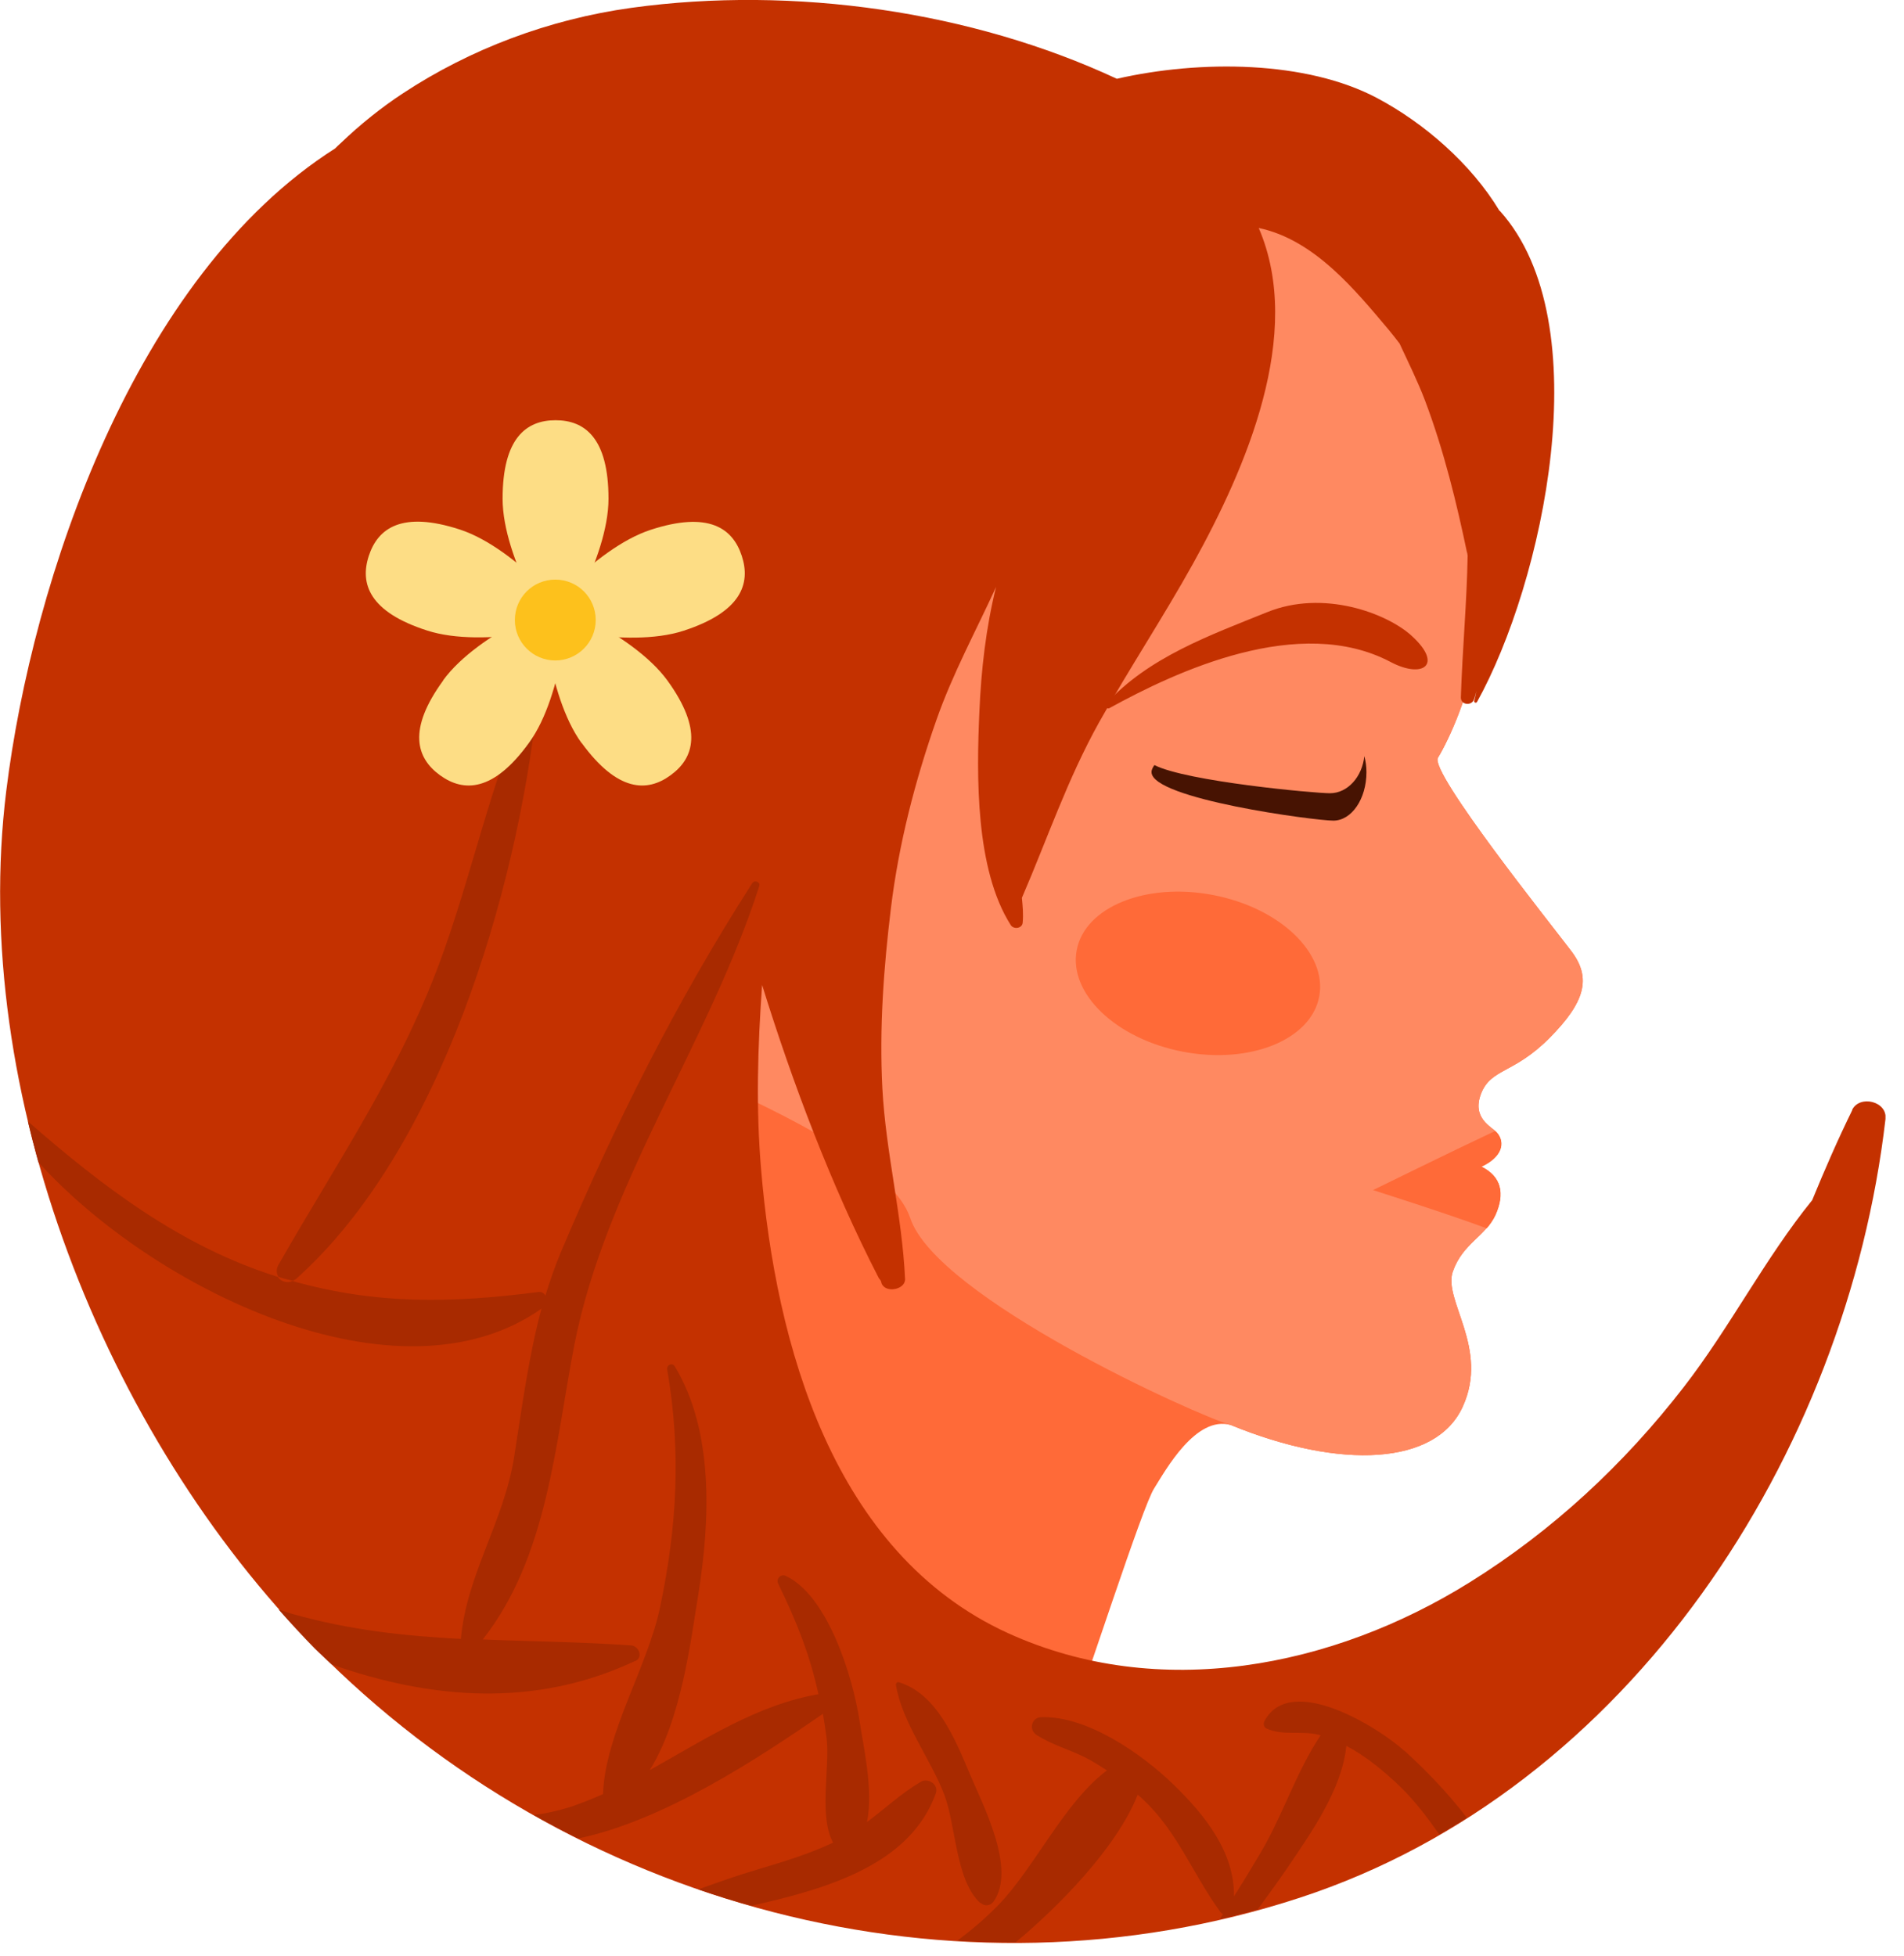 <svg width="73" height="75" viewBox="0 0 73 75" fill="none" xmlns="http://www.w3.org/2000/svg">
<g clip-path="url(#clip0_178_8705)">
<path d="M55.13 14.78C55.13 14.78 56.77 23.02 56.57 24.89C56.4 26.49 55.56 28.35 55.13 29.05C54.8 29.6 59.48 35.45 60.25 36.47C61.02 37.49 60.78 38.41 59.41 39.79C58.04 41.17 57.18 40.95 56.79 41.91C56.41 42.87 57.19 43.19 57.38 43.41C57.72 43.79 57.59 44.35 56.79 44.72C57.56 45.1 57.7 45.75 57.33 46.57C56.96 47.4 56.08 47.66 55.7 48.75C55.32 49.84 57.11 51.69 56.08 53.93C55.06 56.17 51.41 56.36 47.19 54.63C45.85 54.25 44.69 56.36 44.25 57.06C43.8 57.76 41.75 64.16 40.35 68.07C38.94 68.84 23.33 71.26 17.44 63.42C18.69 58.78 21.06 47.65 20.69 44.45C20.32 41.25 19.48 38.89 18.11 37C16.74 35.11 7.59 15.3 23.43 6.59C39.26 -2.13 53.9 9.05 55.13 14.77V14.78Z" fill="#FF6A38"/>
<path d="M55.13 14.78C55.13 14.78 56.77 23.02 56.57 24.89C56.4 26.49 55.56 28.35 55.13 29.05C54.8 29.6 59.48 35.45 60.25 36.47C61.02 37.49 60.78 38.41 59.41 39.79C58.04 41.17 57.18 40.95 56.79 41.91C56.41 42.87 57.19 43.19 57.38 43.41C57.72 43.79 57.59 44.35 56.79 44.72C57.56 45.1 57.7 45.75 57.33 46.57C56.96 47.4 56.08 47.66 55.7 48.75C55.32 49.84 57.11 51.69 56.08 53.93C55.06 56.17 51.41 56.36 47.19 54.63C45.85 54.25 35.92 49.75 34.9 46.7C33.62 42.86 19.47 38.9 18.1 37.01C16.73 35.12 7.58 15.31 23.42 6.6C39.25 -2.12 53.89 9.06 55.12 14.78H55.13Z" fill="#FF8961"/>
<path d="M54.13 24.38C53.18 23.51 50.74 22.59 48.58 23.47C46.4 24.35 44.02 25.2 42.4 26.99C42.33 27.07 42.44 27.19 42.53 27.15C45.11 25.73 49.82 23.53 53.32 25.38C54.55 26.03 55.34 25.49 54.14 24.39L54.13 24.38Z" fill="#C43100"/>
<path d="M52.31 28.98C52.23 29.78 51.67 30.41 50.99 30.41C50.4 30.41 45.5 29.96 44.26 29.33C44.2 29.42 44.15 29.5 44.15 29.6C44.15 30.63 50.42 31.46 51.12 31.46C51.82 31.46 52.39 30.63 52.39 29.6C52.39 29.38 52.36 29.18 52.31 28.99V28.98Z" fill="#471302"/>
<path d="M50.58 38.2C50.89 36.54 49.07 34.8 46.5 34.31C43.93 33.82 41.59 34.77 41.28 36.43C40.97 38.09 42.79 39.83 45.36 40.32C47.93 40.81 50.27 39.86 50.58 38.2Z" fill="#FF6A38"/>
<path d="M52.63 45.62C52.63 45.62 55.53 46.54 57 47.09C57.13 46.94 57.25 46.77 57.34 46.58C57.71 45.75 57.56 45.11 56.8 44.73C57.6 44.36 57.73 43.8 57.39 43.42C57.37 43.4 57.35 43.38 57.32 43.36C55.62 44.16 52.63 45.63 52.63 45.63V45.62Z" fill="#FF6A38"/>
<path d="M8.24 56.34C8.24 56.34 8.2 56.24 8.17 56.19C8.04 55.9 7.62 56.32 7.91 56.45L8.06 56.52C8.18 56.58 8.3 56.46 8.24 56.34Z" fill="#A82A00"/>
<path d="M71.02 42.55C70.46 43.69 69.96 44.84 69.48 46.01C67.67 48.24 66.32 50.9 64.56 53.17C62.27 56.13 59.53 58.68 56.35 60.66C51.09 63.94 44.43 65.24 38.65 62.61C31.92 59.54 29.74 51.52 29.18 44.82C28.98 42.48 29.05 40.11 29.22 37.76C30.38 41.5 31.88 45.48 33.69 48.99C33.71 49.02 33.73 49.05 33.76 49.08C33.78 49.12 33.79 49.16 33.8 49.2C33.95 49.59 34.72 49.44 34.7 49.03C34.59 46.59 33.96 44.18 33.83 41.72C33.71 39.41 33.88 37.1 34.16 34.8C34.46 32.35 35.08 29.94 35.91 27.58C36.52 25.84 37.42 24.18 38.19 22.5C37.8 24.07 37.62 25.67 37.55 27.28C37.44 29.74 37.39 33.32 38.75 35.46C38.86 35.64 39.19 35.6 39.21 35.37C39.24 35.05 39.21 34.74 39.18 34.42C40.16 32.15 40.92 29.88 42.14 27.69C43.29 25.64 44.6 23.66 45.74 21.61C47.77 17.95 50.01 12.8 48.26 8.74C50.41 9.19 51.99 11.16 53.25 12.65C53.39 12.82 53.53 13 53.66 13.17C54 13.9 54.36 14.63 54.63 15.34C55.36 17.27 55.85 19.28 56.27 21.3C56.24 23.09 56.07 24.87 56.01 26.73C56 27.04 56.44 27.07 56.52 26.8C56.56 26.7 56.58 26.59 56.61 26.49C56.58 26.62 56.56 26.74 56.52 26.87C56.51 26.93 56.59 26.97 56.63 26.91C59.15 22.37 61.36 12.38 57.51 8.09C57.51 8.09 57.5 8.09 57.49 8.08C56.4 6.27 54.59 4.71 52.8 3.76C50.09 2.32 46.02 2.29 42.82 3.02C37.29 0.44 30.45 -0.56 24.21 0.3C21.04 0.74 18.02 1.88 15.43 3.59C14.64 4.11 13.82 4.76 13.06 5.49C12.99 5.55 12.92 5.62 12.85 5.69C5.14 10.59 1.24 22.23 0.24 30.32C-1.19 41.91 4.03 55.01 12.08 63.18C21.85 73.1 36.62 77.08 49.84 72.75C62.49 68.61 70.8 55.76 72.29 42.9C72.37 42.22 71.3 41.96 71.01 42.55H71.02Z" fill="#C43100"/>
<path d="M53.84 67.12C52.89 66.25 49.48 64.1 48.48 65.98C48.43 66.07 48.45 66.21 48.55 66.26C49.19 66.56 49.88 66.33 50.58 66.51C50.6 66.51 50.62 66.53 50.63 66.53C49.71 67.9 49.18 69.6 48.33 71.03C48 71.59 47.66 72.15 47.31 72.7C47.34 71.01 46.19 69.58 45.02 68.44C43.8 67.25 41.69 65.77 39.92 65.83C39.55 65.84 39.43 66.31 39.74 66.51C40.31 66.88 40.97 67.06 41.58 67.36C41.88 67.51 42.16 67.69 42.44 67.87C40.79 69.11 39.67 71.6 38.27 73.04C37.76 73.56 37.24 74 36.7 74.4C37.44 74.44 38.19 74.46 38.94 74.46C40.5 73.17 42.81 70.86 43.62 68.8C43.7 68.87 43.78 68.94 43.85 69.01C45.16 70.24 45.76 71.9 46.8 73.31C46.82 73.34 46.86 73.36 46.89 73.38C46.85 73.44 46.81 73.51 46.77 73.57C47.26 73.46 47.74 73.33 48.22 73.2C48.6 72.68 48.98 72.16 49.35 71.62C50.26 70.27 51.45 68.61 51.62 66.93C52.38 67.33 53.05 67.89 53.67 68.48C54.24 69.03 54.72 69.67 55.18 70.32C55.54 70.12 55.89 69.91 56.24 69.69C55.46 68.65 54.49 67.7 53.84 67.11V67.12Z" fill="#A82A00"/>
<path d="M26.77 72.43C27.44 72.66 28.12 72.87 28.8 73.06C31.87 72.38 34.91 71.43 35.88 68.75C36 68.41 35.58 68.14 35.3 68.31C34.55 68.75 33.93 69.34 33.24 69.85C33.5 68.61 33.08 66.85 32.95 65.94C32.7 64.32 31.76 61.2 30.14 60.42C29.94 60.32 29.74 60.52 29.84 60.72C30.57 62.22 31.06 63.48 31.38 64.95C29.04 65.35 27.01 66.69 24.91 67.86C26.12 65.93 26.48 62.93 26.78 61.08C27.22 58.31 27.38 54.87 25.87 52.38C25.77 52.22 25.55 52.33 25.58 52.5C26.12 55.63 25.96 58.53 25.3 61.65C24.81 63.94 23.2 66.47 23.12 68.78C22.71 68.96 22.29 69.13 21.87 69.27C21.4 69.42 20.94 69.52 20.47 69.58C21.03 69.9 21.6 70.2 22.17 70.48C25.43 69.8 29.02 67.45 31.55 65.7C31.6 66 31.65 66.3 31.69 66.62C31.83 67.73 31.38 69.6 31.94 70.64C31.01 71.08 30.01 71.38 29.04 71.67C28.26 71.9 27.53 72.16 26.81 72.42L26.77 72.43Z" fill="#A82A00"/>
<path d="M37.6 72.95C37.76 73.1 37.98 73.06 38.1 72.89C38.97 71.64 37.69 69.21 37.18 68C36.63 66.69 35.92 64.93 34.46 64.49C34.39 64.47 34.34 64.54 34.35 64.6C34.6 66.06 35.66 67.39 36.2 68.79C36.66 69.99 36.63 72.09 37.59 72.96L37.6 72.95Z" fill="#A82A00"/>
<path d="M24.36 63.68C24.67 63.53 24.49 63.1 24.2 63.08C22.24 62.94 20.37 62.93 18.51 62.85C20.99 59.7 21.28 55.39 22.02 51.56C23.22 45.42 27.2 39.93 29.11 33.97C29.16 33.81 28.93 33.72 28.84 33.86C25.94 38.38 23.57 43.1 21.48 48.06C21.26 48.59 21.08 49.12 20.91 49.67C20.86 49.58 20.78 49.52 20.65 49.53C17.29 49.96 14.46 50.02 11.21 49.11C11 49.21 10.76 49.12 10.65 48.95C6.96 47.8 3.93 45.49 1.07 42.99C1.19 43.51 1.33 44.03 1.47 44.55C5.84 49.39 15.24 54.05 20.76 50.17C20.26 52.03 20.01 53.98 19.71 55.87C19.31 58.36 17.89 60.36 17.67 62.83C15.55 62.72 13.43 62.5 11.2 61.87C11.03 61.82 10.86 61.76 10.68 61.7C11.13 62.21 11.59 62.71 12.06 63.19C12.27 63.4 12.5 63.6 12.72 63.81C16.53 65.15 20.51 65.48 24.34 63.68H24.36Z" fill="#A82A00"/>
<path d="M11.23 49.1C11.23 49.1 11.31 49.06 11.35 49.03C16.89 44.09 19.8 34.2 20.59 27.06C20.61 26.84 20.25 26.73 20.16 26.94C18.85 29.98 18.14 33.27 17.04 36.39C15.46 40.89 12.99 44.43 10.67 48.5C10.58 48.66 10.6 48.82 10.67 48.94C10.71 48.95 10.74 48.97 10.77 48.98C10.93 49.03 11.08 49.06 11.23 49.1Z" fill="#A82A00"/>
<path d="M23.33 19.12C23.33 16.79 22.42 16.11 21.3 16.11C20.18 16.11 19.27 16.79 19.27 19.12C19.27 21.45 21.3 24.53 21.3 24.53C21.3 24.53 23.33 21.44 23.33 19.12Z" fill="#FDDD85"/>
<path d="M17.63 20.3C15.42 19.58 14.49 20.24 14.14 21.31C13.79 22.38 14.16 23.46 16.37 24.17C18.58 24.89 22.15 23.91 22.15 23.91C22.15 23.91 19.84 21.02 17.63 20.3Z" fill="#FDDD85"/>
<path d="M16.99 26.09C15.62 27.97 15.96 29.06 16.87 29.72C17.78 30.38 18.92 30.36 20.28 28.48C21.65 26.6 21.82 22.9 21.82 22.9C21.82 22.9 18.36 24.2 16.99 26.08V26.09Z" fill="#FDDD85"/>
<path d="M22.3 28.48C23.67 30.36 24.81 30.38 25.71 29.72C26.62 29.06 26.95 27.97 25.59 26.09C24.22 24.21 20.76 22.91 20.76 22.91C20.76 22.91 20.93 26.6 22.3 28.49V28.48Z" fill="#FDDD85"/>
<path d="M26.21 24.18C28.42 23.46 28.79 22.38 28.44 21.31C28.09 20.24 27.16 19.59 24.95 20.31C22.74 21.03 20.43 23.92 20.43 23.92C20.43 23.92 24 24.9 26.21 24.18Z" fill="#FDDD85"/>
<path d="M22.84 23.77C22.84 22.91 22.15 22.22 21.29 22.22C20.43 22.22 19.74 22.91 19.74 23.77C19.74 24.63 20.44 25.32 21.29 25.32C22.14 25.32 22.84 24.63 22.84 23.77Z" fill="#FDC11C"/>
</g>
<defs>
<clipPath id="clip0_178_8705">
<rect width="72.29" height="74.49" fill="white"/>
</clipPath>
</defs>
</svg>
